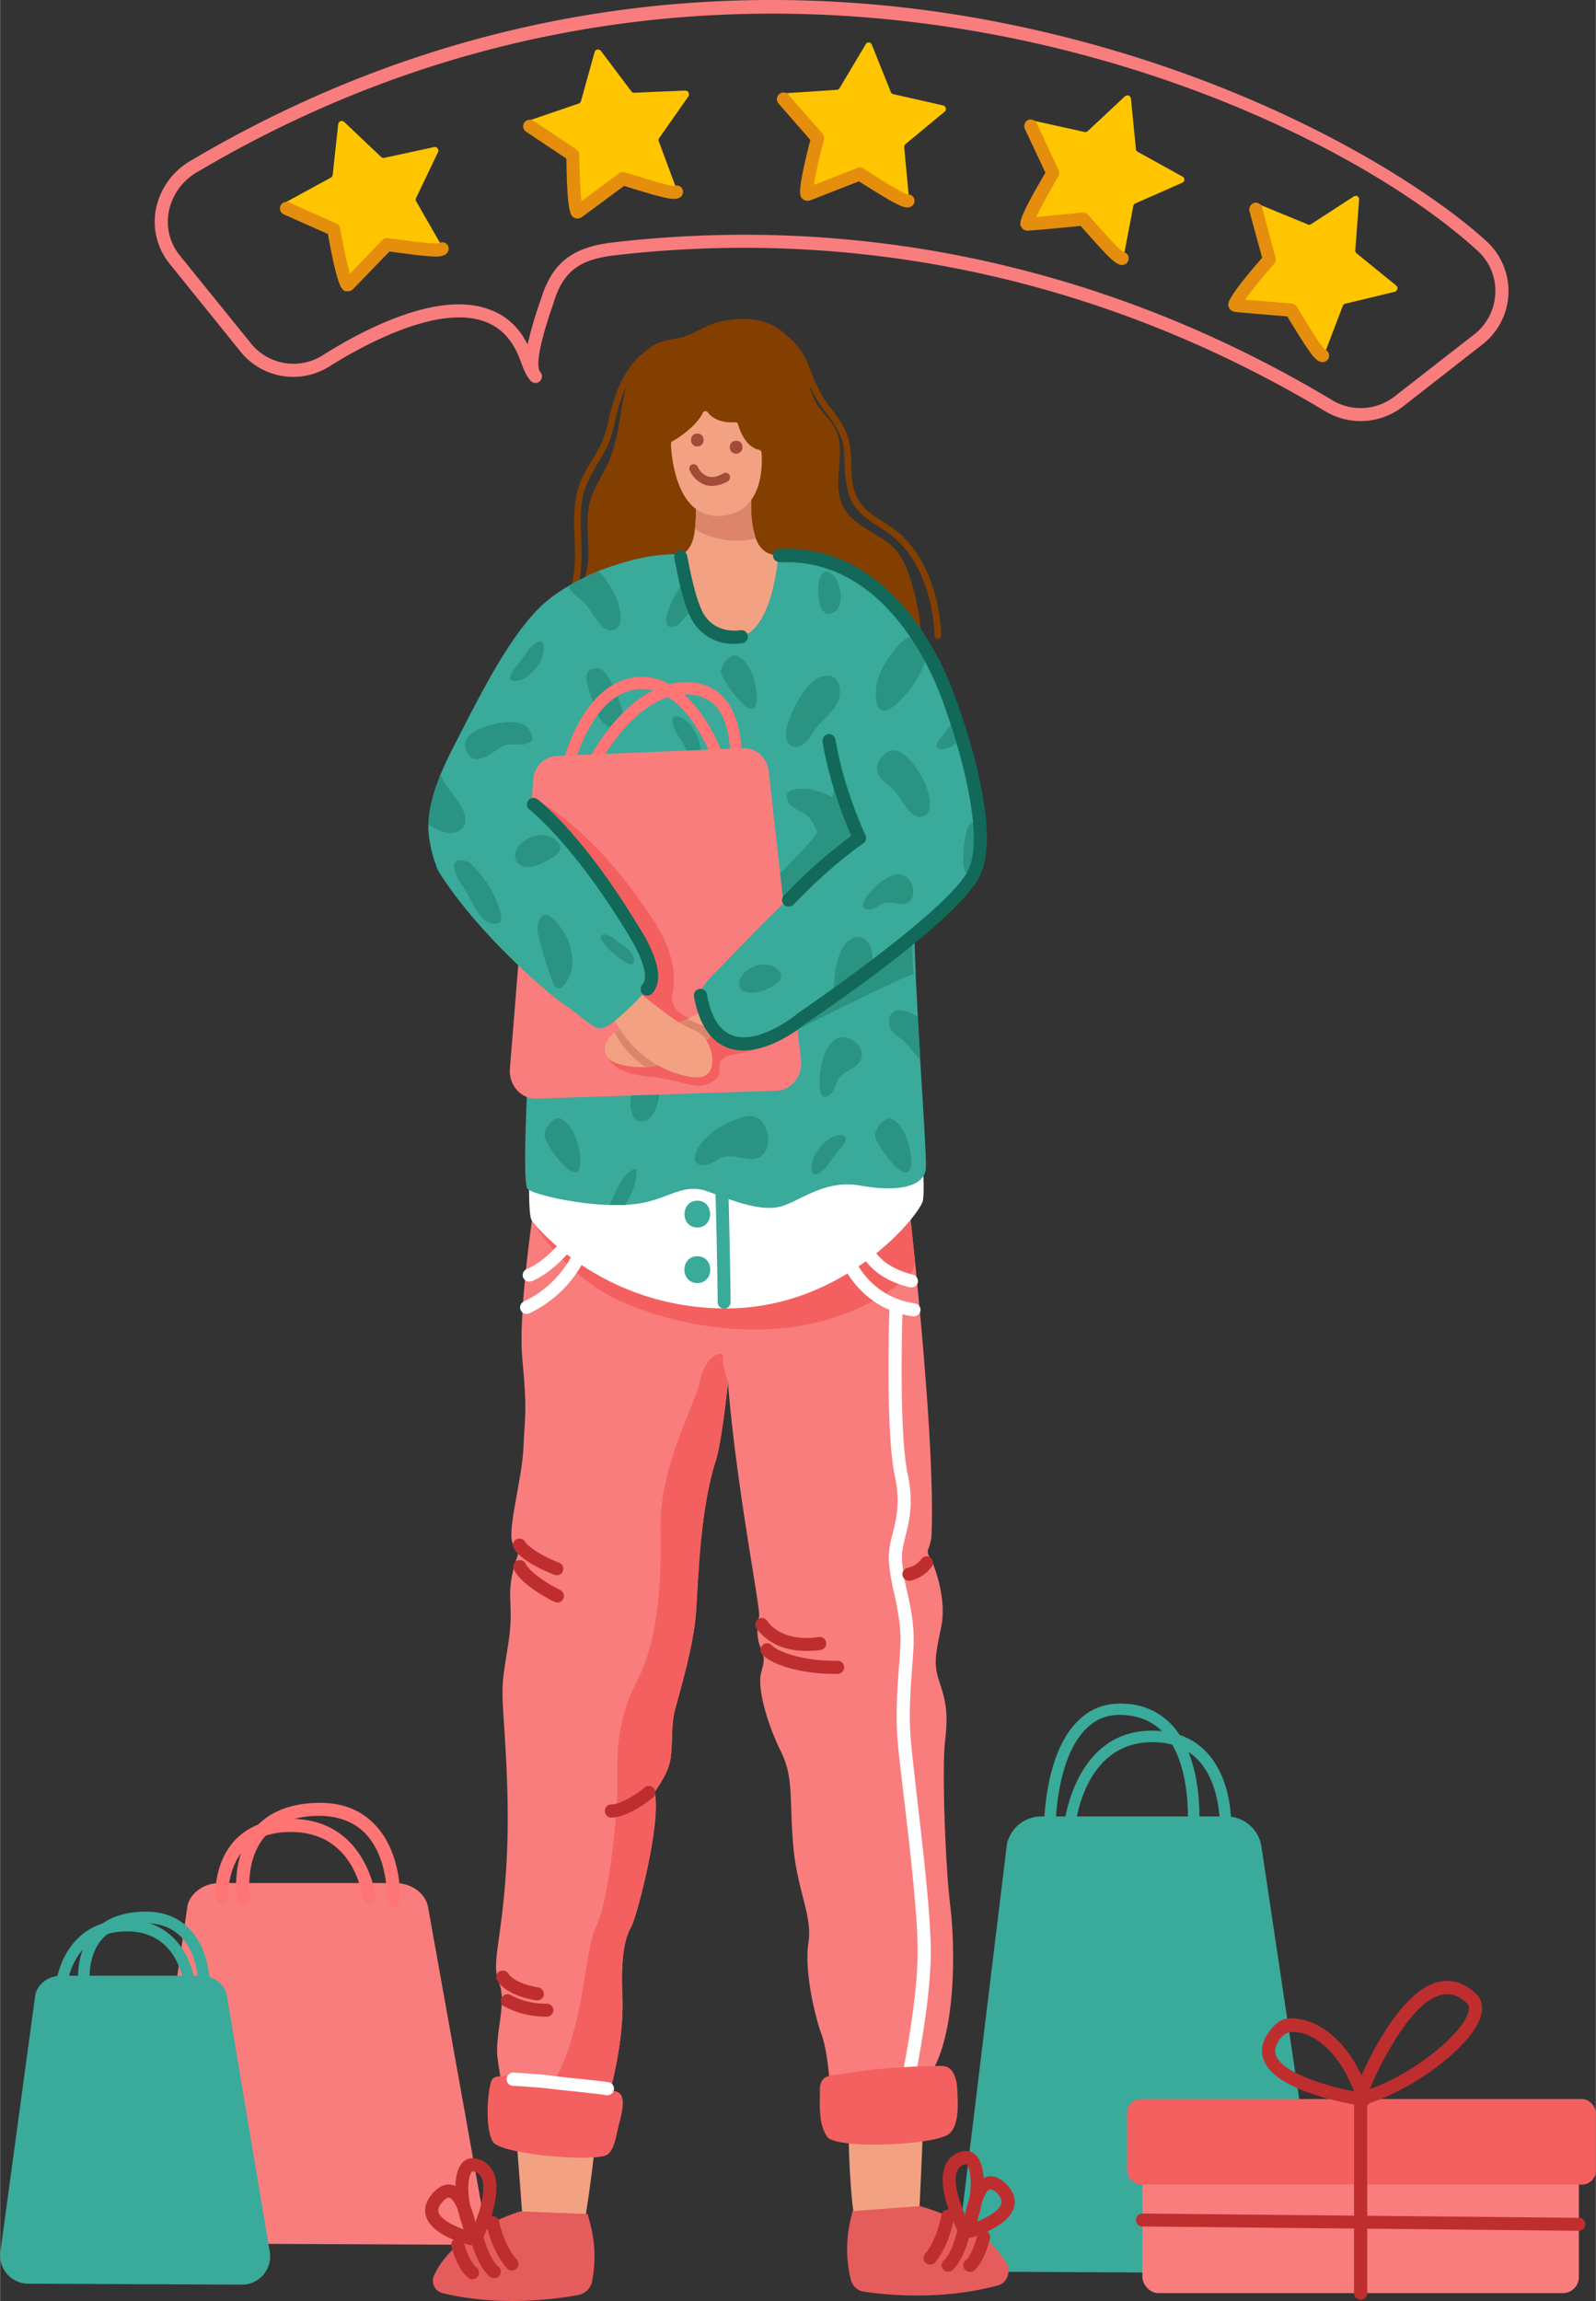 <svg xmlns="http://www.w3.org/2000/svg" width="666.6" height="960.7" viewBox="-0.009 -0.015 666.509 960.731" style=""><rect x="-0.009" y="-0.015" width="666.509" height="960.731" fill="#333333" stroke="none"/><g><title>rating43_326051156</title><g data-name="Layer 2"><g fill="#3aaa9a"><path d="M420.5 770l-19.8 162.8a14 14 0 0 0 13.7 15.7l122.8.6a13.9 13.9 0 0 0 13.9-16l-24.3-162.2a14.8 14.8 0 0 0-14.6-12.5h-77.3a14.7 14.7 0 0 0-14.4 11.6z"></path><path d="M438.3 769.8a2.4 2.4 0 0 1-2.4-2.3c0-1.4-.9-34.6 14.6-49.3 5.4-5.2 12.1-7.5 20-6.8a27.7 27.7 0 0 1 20.1 10.2c13.2 16.1 10 44.8 9.9 46.1a2.4 2.4 0 0 1-4.8-.6c.1-.3 3.1-28-8.8-42.5-4.2-5.1-9.8-7.9-16.8-8.5s-11.9 1.3-16.3 5.5c-13.9 13.3-13.1 45.4-13.1 45.7a2.5 2.5 0 0 1-2.3 2.5z"></path><path d="M446.7 765h-.3a2.4 2.4 0 0 1-2.1-2.6c0-.4 4.2-40.5 37.6-39.8 9.2.2 16.6 3.2 22.1 9.1 10.9 11.7 10.2 30.2 10.1 31a2.4 2.4 0 1 1-4.7-.2c0-.2.6-17.3-8.9-27.5-4.6-4.9-10.8-7.5-18.7-7.6h-.6c-28.5 0-32 34-32.2 35.4a2.3 2.3 0 0 1-2.3 2.2z"></path></g><rect x="477.1" y="885" width="182.3" height="72.44" rx="6.7" fill="#f97d7d"></rect><rect x="470.7" y="876.4" width="195.8" height="35.7" rx="5.8" fill="#f46060"></rect><path d="M568.3 960.2a2.8 2.8 0 0 1-2.8-2.8v-81a2.8 2.8 0 0 1 2.8-2.7 2.7 2.7 0 0 1 2.7 2.7v81a2.7 2.7 0 0 1-2.7 2.8z" fill="#bf2e2e"></path><path d="M659.4 931.4l-182.3-1.8a2.7 2.7 0 1 1 0-5.4l182.3 1.8a2.6 2.6 0 0 1 2.7 2.7 2.7 2.7 0 0 1-2.7 2.7z" fill="#bf2e2e"></path><path d="M567.3 879.3a2.7 2.7 0 0 1-2.6-3.6c.7-1.8 16.5-43.5 36-48.2 5.5-1.3 10.8.3 15.6 4.8 1.7 1.5 3.5 4.4 2.3 9-3.2 12.8-29.8 32.7-50.7 38zm37.1-46.7a9.9 9.9 0 0 0-2.4.3c-12.1 2.8-24.3 26-30 39.4 18.8-6.7 39-23.3 41.3-32.4.6-2.1-.1-3-.7-3.6-2.7-2.5-5.4-3.7-8.2-3.7z" fill="#bf2e2e"></path><path d="M569.7 879.3h-.4c-3.7-.5-36.4-5.6-41.5-19.2-1.7-4.3-.5-8.7 3.4-13.3s7.5-4.6 12.8-3.5c9.3 1.9 21.5 11.4 28.3 32.5a2.7 2.7 0 0 1-2.6 3.5zm-29.2-30.9a6.7 6.7 0 0 0-5.2 2c-3.7 4.3-2.7 7-2.4 7.8 2.7 7.1 19.9 12.5 32.6 15-6.1-15.9-15.5-23.1-22.5-24.5z" fill="#bf2e2e"></path><path d="M78.3 795.4L59.9 921.6a13.2 13.2 0 0 0 13 15.1l115.2.5a13.3 13.3 0 0 0 13.1-15.5l-22.5-125.6c-1.1-5.6-6.9-9.9-13.8-9.9h-73c-6.6 0-12.2 3.9-13.6 9.2z" fill="#f97d7d"></path><path d="M101.7 796.1a2.9 2.9 0 0 1-2.7-2.3c-.1-.7-2.9-17.6 6.7-29.7 5.6-6.9 14-10.7 25-11.3s19 2.3 25.3 8.5c11.9 11.8 11.1 31.3 11.1 32.2a2.8 2.8 0 0 1-2.9 2.6 2.8 2.8 0 0 1-2.6-2.9c0-.2.7-18-9.5-28.1-5.1-5-12.2-7.3-21.1-6.9s-16.5 3.7-21 9.3c-8.1 10.2-5.6 25.2-5.6 25.4a2.6 2.6 0 0 1-2.2 3.1z" fill="#ff7474"></path><path d="M154.1 794.7a2.9 2.9 0 0 1-2.8-2.5c-.1-1.1-3.5-27.3-29.8-27.3h-.7c-8.1.1-14.4 2.5-18.8 7.2-7.3 7.9-6.7 19.6-6.7 19.7a2.7 2.7 0 1 1-5.4.3c-.1-.6-.7-14.2 8.1-23.7 5.4-5.8 13.1-8.8 22.7-9 32.1-.4 36 31.9 36.1 32.2a2.9 2.9 0 0 1-2.4 3.1z" fill="#ff7474"></path><g fill="#3aaa9a"><path d="M14.7 832.7L.1 940.1a11.8 11.8 0 0 0 11.7 13.4l89 .4a11.8 11.8 0 0 0 11.8-13.8L94.7 833.3c-.8-4.8-5.4-8.4-10.9-8.4H25.5c-5.2 0-9.7 3.3-10.8 7.8z"></path><path d="M85.2 832.9h-.1a2.5 2.5 0 0 1-2.3-2.5c0-.2.5-14-7.4-21.9-4.1-4-9.7-5.9-16.8-5.5s-13.1 2.9-16.6 7.3c-6.3 7.9-4.4 19.7-4.4 19.8a2.2 2.2 0 0 1-1.9 2.7 2.4 2.4 0 0 1-2.8-1.9c-.1-.6-2.3-14 5.3-23.5 4.5-5.6 11.3-8.7 20.2-9.2s15.3 1.9 20.4 6.9c9.4 9.4 8.8 24.8 8.8 25.5a2.4 2.4 0 0 1-2.4 2.3z"></path><path d="M25.8 829.9h-.2a2.4 2.4 0 0 1-2.1-2.7c0-.2 3.2-25.2 28.8-25.6s29 25.4 29 25.6a2.4 2.4 0 1 1-4.8.6c-.1-.9-2.7-21.8-24.1-21.4s-24.1 20.5-24.2 21.4a2.4 2.4 0 0 1-2.4 2.1z"></path></g><g><path d="M234.1 255.9a1.7 1.7 0 0 1-1-.3 1.4 1.4 0 0 1 0-2c7.6-8 7.2-18.2 6.8-28.9-.3-7.9-.6-16.1 2.5-23.6a69 69 0 0 1 4.8-8.9 70.1 70.1 0 0 0 3.7-6.6 54.4 54.4 0 0 0 3.4-10.8c.4-1.8.8-3.7 1.4-5.6 3.9-13.5 10.2-21.8 19.2-25.3a1.4 1.4 0 0 1 1 2.6c-8.2 3.2-13.8 10.6-17.6 23.4l-1.4 5.6a49 49 0 0 1-3.5 11.3 75.1 75.1 0 0 1-3.9 6.8 70.3 70.3 0 0 0-4.5 8.6c-2.9 6.9-2.6 14.8-2.3 22.4.3 10.8.8 22-7.6 30.9a1.4 1.4 0 0 1-1 .4z" fill="#833f00"></path><path d="M391.7 266.8a1.5 1.5 0 0 1-1.4-1.4c-.3-8-2.6-28-16.1-40.2a47.6 47.6 0 0 0-6.8-5c-3.9-2.5-7.9-5.2-10.7-9.1s-3.8-11.1-4-16.9-.2-8.9-1.9-12.7a43.5 43.5 0 0 0-5.6-8.8c-1.3-1.8-2.7-3.6-3.9-5.5a57 57 0 0 1-4.6-9.7c-1.9-4.7-3.7-9.1-7.2-12.8s-10.3-6.7-17.8-6.4a1.3 1.3 0 0 1-1.4-1.3 1.4 1.4 0 0 1 1.3-1.5c8.3-.4 15.1 2.1 19.9 7.3s5.8 8.9 7.7 13.6a57.8 57.8 0 0 0 4.5 9.4 61.5 61.5 0 0 0 3.7 5.2 45.2 45.2 0 0 1 5.9 9.4c1.9 4.3 2.1 9.1 2.2 13.7s.3 10.9 3.5 15.4 6.1 5.9 9.9 8.4a87.2 87.2 0 0 1 7.2 5.2c10 9.1 16.2 24.5 17 42.2a1.5 1.5 0 0 1-1.3 1.5z" fill="#833f00"></path><path d="M389.9 863.7c-9.6 17.9-43.2 9.7-43.2 9.7s-.7-16-3.6-23.9-7.3-26.9-5.5-38.3-4.8-21.8-6.4-41.2.3-27.8-5.1-38.7-10.1-26.3-8.2-33.1.9-6.4-.7-11.4-.7-8.4-.2-12.2-9.4-53-13-97.1c-.8-9.1-1.3-17.9-1.4-25.9-.2-10.1.3-19.1 1.6-26a30.8 30.8 0 0 1 5.8-13.1c18.1-24.5 68.3-20.6 68.3-20.6s1.9 15.8 4.1 37.6c3.5 34.8 7.8 85.1 6.6 111.7a17.1 17.1 0 0 1-1.3 5.4c-.8 2 .6 3.7 1.2 4.7s6.7 15.5 4.2 27.7-3.3 15.7-.8 23.2 3.8 12.6 2.4 24.4.1 52.7 2.1 68.7 2.7 50.5-6.9 68.4z" fill="#f97d7d"></path><path d="M313 470.6s-1.2 18.4-3 41.9c-1 12.4-2.2 26.3-3.4 39.6-.9 8.9-1.7 17.5-2.6 25.3-1.7 15.3-3.5 27.6-5.2 32.8-6.3 19.6-7.2 48-8.1 62.3s-6.9 34.1-8.8 41.2-.8 15.4-2.1 21.7-6.4 12.2-6.4 13c2.8 13.2-7.6 52-9.7 55.8s-4.7 10.2-3.8 29.8-6.3 43.4-6.3 43.4l-32.4-2.4-10.9-.9s-1.1-4.4-2.5-14.4 4-23.5.6-31.7.8-15.8 2.9-46.8-1.2-62.6-1.4-70.8-.1-8.9 2.3-23.9-.4-18.5 1.6-28.7 4.2-8.3.7-12.6 3.5-26.7 4.1-41.2 1.6-14-.5-36.7 6.7-76 6.7-76l-2.5-6.7 12.4-1.9z" fill="#f97d7d"></path><path d="M378.2 875.8h-.6a2.7 2.7 0 0 1-2-3.3c0-.3 7.5-34.6 7.6-56.8.2-14.6-3-42.1-5.6-64.2-1.4-11.7-2.6-21.8-2.9-26.9-.6-10.6 0-18.3.6-27.1.3-3.2.5-6.6.7-10.3.4-7.9-1.1-14.9-2.5-21.7a77.9 77.9 0 0 1-2.3-13.8c-.2-4.4.7-8 1.7-11.9 1.5-6.2 3.1-12.6.8-23.5-4-18.6-2.3-69.2-2.2-71.4a2.6 2.6 0 0 1 2.8-2.6 2.8 2.8 0 0 1 2.7 2.8c-.1.5-1.8 52.1 2 70 2.6 12.2.8 19.5-.8 26-.9 3.6-1.7 6.8-1.5 10.3a81.4 81.4 0 0 0 2.1 13c1.5 6.7 3.1 14.4 2.7 23.1-.2 3.7-.5 7.2-.7 10.4-.6 8.6-1.2 16.1-.6 26.4.3 4.9 1.5 15 2.8 26.6 2.6 22.2 5.8 49.9 5.7 64.9-.2 22.8-7.5 56.5-7.8 57.9a2.7 2.7 0 0 1-2.7 2.1z" fill="#fff"></path><path d="M215.2 887.3s4.1 50.5 3.7 53 23.1.8 23.1.8 8.1-47.5 6.7-56.3-33.5 2.5-33.5 2.5z" fill="#f2a283"></path><path d="M354.2 883.7s.3 45.8 5.2 51.1 24.1-2.7 24.1-2.7 2.4-48.8 2.1-50.6-31.4 2.2-31.4 2.2z" fill="#f2a283"></path><path d="M245.5 924.4c-.3 1.2 4.8 12 1.8 27.7a7.2 7.2 0 0 1-5.7 6.1c-9.7 1.8-33.2 5-56.9-.8a5.3 5.3 0 0 1-3.4-7.5c3.2-7 12.1-18.6 35.9-26.6z" fill="#e55c5c"></path><path d="M213.7 948a2.8 2.8 0 0 1-2-.9c-3.8-4.3-6.8-10.5-8.7-18.5a2.7 2.7 0 0 1 2-3.3 2.8 2.8 0 0 1 3.3 2c1.7 7 4.3 12.6 7.5 16.1a2.8 2.8 0 0 1-.2 3.9 3.2 3.2 0 0 1-1.9.7z" fill="#bf2e2e"></path><path d="M206.3 951.2a3.2 3.2 0 0 1-1.8-.6c-3.6-3.2-6.5-9.3-8.7-18.1a2.9 2.9 0 0 1 2-3.3 2.8 2.8 0 0 1 3.3 2c1.9 7.5 4.4 12.9 7 15.2a2.7 2.7 0 0 1-1.8 4.8z" fill="#bf2e2e"></path><path d="M197.3 951.6a2.6 2.6 0 0 1-1.7-.5c-2.7-2.1-5.1-6.3-7.1-12.9a2.6 2.6 0 0 1 1.8-3.4 2.7 2.7 0 0 1 3.4 1.8c2.3 7.3 4.4 9.5 5.2 10.1a2.7 2.7 0 0 1-1.6 4.9z" fill="#bf2e2e"></path><path d="M197 937.4h-.6c-1.7-.3-16.1-4-18.5-12-.7-2.2-.8-5.7 2.8-9.7s6.6-3.9 8.6-3.3c7.2 2.3 9.8 17.4 10.4 22a2.7 2.7 0 0 1-.9 2.4 2.4 2.4 0 0 1-1.8.6zm-9.6-19.9a4.8 4.8 0 0 0-2.6 1.8c-2.3 2.5-1.8 3.9-1.7 4.4.9 2.9 6.1 5.5 10.4 7.1-1.3-6.5-3.7-12.6-5.9-13.2 0-.1-.1-.1-.2-.1z" fill="#bf2e2e"></path><path d="M198.5 937.4a2.5 2.5 0 0 1-2.3-1.4c-6.2-11-8-26.4-3.7-32.3a5.8 5.8 0 0 1 6-2.5 10.1 10.1 0 0 1 7.4 5.5c4.6 9.5-3.9 27.2-4.9 29.2a2.8 2.8 0 0 1-2.4 1.5zm-1.2-30.8c-.1 0-.2 0-.4.3-2 2.8-2 12.1 1.5 21.1 2.6-6.6 4.6-14.8 2.6-18.9a4.5 4.5 0 0 0-3.6-2.5z" fill="#bf2e2e"></path><path d="M355.9 923.2c.3 1.2-4.5 12.6-.6 28.6a6.6 6.6 0 0 0 5.3 5c9.3 1.4 32.6 3.8 56.2-2.6 3.8-1 5.6-5.8 3.5-9.3-4-7-13.6-17.3-36.1-23.8z" fill="#e55c5c"></path><path d="M388.4 945.5a2.7 2.7 0 0 1-2.1-4.4c3.1-3.7 5.4-9.3 6.9-16.4a2.7 2.7 0 0 1 5.3 1.1c-1.6 8.1-4.3 14.4-8 18.8a2.7 2.7 0 0 1-2.1.9z" fill="#bf2e2e"></path><path d="M395.9 948.5a2.4 2.4 0 0 1-1.9-.8 2.7 2.7 0 0 1 .1-3.9c2.6-2.4 4.8-7.9 6.4-15.5a2.7 2.7 0 0 1 5.3 1.1c-1.8 8.9-4.5 15.1-8 18.4a2.6 2.6 0 0 1-1.9.7z" fill="#bf2e2e"></path><path d="M405 948.6a3 3 0 0 1-2.1-1 2.8 2.8 0 0 1 .4-3.9c.8-.6 2.8-2.9 4.8-10.3a2.9 2.9 0 0 1 3.4-2 2.8 2.8 0 0 1 1.9 3.4c-1.8 6.7-4 11-6.6 13.2a3 3 0 0 1-1.8.6z" fill="#bf2e2e"></path><path d="M404.8 934.4a2.9 2.9 0 0 1-2.8-3c.5-4.6 2.5-19.9 9.6-22.4 2-.7 5-.7 8.7 3s3.8 7.3 3.2 9.5c-2.2 8.1-16.4 12.3-18 12.8zm8.9-20.3h-.3c-2.1.7-4.2 7-5.3 13.4 4.3-1.7 9.3-4.5 10.1-7.5.1-.4.5-1.9-1.8-4.3a5 5 0 0 0-2.7-1.6z" fill="#bf2e2e"></path><path d="M403.2 934.4a2.9 2.9 0 0 1-2.4-1.4c-1.1-2-10.3-19.3-6-29a10.2 10.2 0 0 1 7.2-5.8 6 6 0 0 1 6.1 2.3c4.5 5.7 3.3 21.2-2.5 32.4a2.6 2.6 0 0 1-2.4 1.5zm.1-30.8a4.4 4.4 0 0 0-3.5 2.7c-2 4.4.7 12.8 3.3 18.7 3.1-9.1 2.8-18.4.7-21.1-.3-.4-.4-.4-.5-.3z" fill="#bf2e2e"></path><path d="M381.6 529.3c-.5 1.6-1.7 3.1-3.9 5-33 27-80.6 25.1-117.7 9.4-13.7-5.9-26.6-17.6-35.2-30.1-.9-1.4-.8-7.3.1-9.3l9.8-21.6 78.3-12.1s-1.2 18.4-3 41.9c18.1-24.5 68.3-20.6 68.3-20.6s1.4 12.7 1.5 13.4c.6 5 1.1 9.9 1.6 14.8s1 6.8.2 9.2z" fill="#f46060"></path><path d="M380.6 537.5h-.7c-24.1-6.1-22.6-23.9-22.6-24.1a2.8 2.8 0 0 1 5.5.5c-.1.6-.9 13.4 18.5 18.3a2.9 2.9 0 0 1 2 3.3 2.9 2.9 0 0 1-2.7 2z" fill="#fff"></path><path d="M381.7 549.6h-.4c-22.7-3.2-30.1-23-30.4-23.8a2.8 2.8 0 0 1 1.7-3.5 2.7 2.7 0 0 1 3.5 1.6c.2.7 6.6 17.6 26 20.3a2.7 2.7 0 0 1 2.3 3 2.8 2.8 0 0 1-2.7 2.4z" fill="#fff"></path><path d="M221 535.1a2.8 2.8 0 0 1-2.5-1.6 2.7 2.7 0 0 1 1.4-3.6c2.9-1.3 7.3-3.7 12.7-9.7a38.7 38.7 0 0 0 4.3-5.7 2.8 2.8 0 0 1 3.8-.9 2.6 2.6 0 0 1 .9 3.7 39.5 39.5 0 0 1-5 6.6c-6.1 6.7-11.1 9.5-14.4 11z" fill="#fff"></path><path d="M219.9 548.6a2.8 2.8 0 0 1-2.5-1.6 2.8 2.8 0 0 1 1.3-3.6 43.6 43.6 0 0 0 19.5-18.1 31.6 31.6 0 0 0 2.5-6 2.7 2.7 0 0 1 3.3-1.9 2.7 2.7 0 0 1 1.9 3.4 34.1 34.1 0 0 1-2.9 7.1 49.6 49.6 0 0 1-21.9 20.4 2.7 2.7 0 0 1-1.2.3z" fill="#fff"></path><path d="M205.3 868.5c-1.9 5-2.8 20.2.5 25.7s43.8 8.7 48 5.3c2.6-2.1 3.5-7.3 4.2-10.6s3.8-12.4.7-14.9c-1.4-1.1-3.4-1.1-5.1-1.5l-7.7-1.6c-6.5-1.3-13-2.3-19.5-3.1a96.9 96.9 0 0 0-14.2-1c-1.5 0-6.1-.3-6.9 1.7z" fill="#f46060"></path><path d="M342.8 869.8a6.9 6.9 0 0 0-.4 2.5c0 6.3-.7 14.4 3 19.8s44.5 3.6 50.7-1c4.1-3 4-11 3.8-15.7s-.2-6.9-1.8-9.9-4.2-3-7-2.9c-6.1 0-12.1.4-18.2.8s-13.6 1.2-20.3 2.4c-2.7.5-5.7.3-8.1 1.7a4 4 0 0 0-1.7 2.3z" fill="#f46060"></path><path d="M221.1 484.6s-.8 22.4.9 24.9 28.9 36.1 79.8 36.8 82.7-39.7 83.6-45-.3-16.9-.3-16.9z" fill="#fff"></path><path d="M302.4 546.4a2.7 2.7 0 0 1-2.7-2.7c-.2-21.8-1.2-57.5-1.3-57.9a2.8 2.8 0 0 1 2.7-2.8 2.6 2.6 0 0 1 2.8 2.6c0 .4 1 36.2 1.2 58a2.7 2.7 0 0 1-2.7 2.8z" fill="#3aaa9a"></path><path d="M304 577.4c-1.7 15.3-3.5 27.6-5.2 32.8-6.3 19.6-7.2 48-8.1 62.3s-6.9 34.1-8.8 41.2-.8 15.4-2.1 21.7-6.4 12.2-6.4 13c2.8 13.2-7.6 52-9.7 55.8s-4.7 10.2-3.8 29.8-6.3 43.4-6.3 43.4l-26.5 4.1c.1-2.1-1.2-3.4 1.2-7.1 16.3-24.6 15.2-59.3 20.6-70s9.2-48.7 8.9-60.6.1-26.6 8-41.5 10.6-36.4 10-63.3 14.3-51.7 16.5-62.5 9.7-13 9.5-10 2 10 2.2 10.9z" fill="#f46060"></path><path d="M255.3 189.9l1.2-3.7c2.1-7.7 2.8-15.8 4.7-23.6s5-14.3 11.5-18.3c3.6-2.2 7.2-2.5 11.2-3.3 5.5-1.1 10.3-5.1 15.9-6.5 8.5-2.2 18.4-2.2 25.8 3.1 4.4 3.1 7.4 7.8 9.5 12.8s2.5 11.1 4.8 16.1 6.2 7.6 8.6 11.9c5.7 10.4-1.8 22.9 3.7 33.3 3.9 7.5 12.7 10.2 19 15.1s9 14 11 22.1c2.9 11.5 6.2 34.7-11.6 35.1-19.7.3-139.6-22.1-139.6-22.1s9.1-11.6 12.6-19.4c4.7-10.5-.5-23.3 3.1-34.3 2-6.3 6.5-12.1 8.6-18.3z" fill="#833f00"></path><path d="M300.3 284.5s-55.3-50.2-26.1-50.4c13.1-.1 15.3-6.6 16-13.3.2-1.7.3-3.3.4-4.9a51.7 51.7 0 0 0-.5-10.2 5.9 5.9 0 0 1-.2-1.3c-.1-.5-.1-1-.2-1.3s16.2-9 21.9-3.1a6.8 6.8 0 0 1 1.8 3.7 31.8 31.8 0 0 1 .3 4.7 59.9 59.9 0 0 0 .4 9.9 39.4 39.4 0 0 0 1.5 6.5c5.5 14.2 20.4 1.3 26.5 10.7 10.4 13.1-41.8 49-41.8 49z" fill="#f2a283"></path><path d="M315.6 224.8c-9 2.5-20.3-.2-25.4-4 .2-1.7.3-3.3.4-4.9a51.7 51.7 0 0 0-.5-10.2 5.9 5.9 0 0 1-.2-1.3l21.7-4.4a6.8 6.8 0 0 1 1.8 3.7 31.8 31.8 0 0 1 .3 4.7 59.9 59.9 0 0 0 .4 9.9 39.4 39.4 0 0 0 1.5 6.5z" fill="#dd856b"></path><path d="M317 187.8a1.3 1.3 0 0 1 1 1.1c.4 4.5 1.1 25.5-17.3 26.5s-20.4-25.3-20.5-30.1a1.1 1.1 0 0 1 .6-1.1c3-1.5 10.5-6.9 12.7-11.9a1.2 1.2 0 0 1 2-.2c1.6 2.1 4.9 4.6 11.6 4.2a1.1 1.1 0 0 1 1.1.8c.7 2.5 3.1 9.5 8.8 10.7z" fill="#f2a283"></path><path d="M383.9 346.2c-1.8 4.5-2.4 15.4-2.3 29.3 0 4.2.1 8.6.2 13.2.2 7.7.5 16 .9 24.3l.6 11.4c.3 6.2.7 12.3 1 18.2 1.4 23.5 2.7 42.6 2.3 45.6-1 7.6-12.5 9.5-27.3 6.8s-24.9 6.4-33.2 8.7-19.6-2.2-30.4-6.2-17 3.7-30.5 5.2l-4.2.4h-6.4c-13.3-.3-31.4-4.2-34.3-6.7s1.3-69.5 1.3-69.5l6.7-12.5.2-.3.5-1.1 7.1-13.1 15.4-28.8s-24.4 2.7-46.8-.2a128.5 128.5 0 0 1-13.2-2.6c-4.4-1.2-6.5-2.5-8-4.2a6.2 6.2 0 0 1-1.4-2.8 48.4 48.4 0 0 1-2.7-10.3 25.1 25.1 0 0 1-.5-6.8 43.8 43.8 0 0 1 .4-5 68.6 68.6 0 0 1 4-14.1 7.6 7.6 0 0 1 .6-1.6c1.2-2.9 2.5-5.8 4-8.8 13.1-25.6 26.8-53.8 42.6-65.5a76.6 76.6 0 0 1 7-4.6 96.6 96.6 0 0 1 12.5-6.2c15.2-5.9 25-6.9 31.4-7a4.5 4.5 0 0 1 4.2 3.1 64.9 64.9 0 0 1 1.8 7 89.6 89.6 0 0 0 2.9 13.3c.4 1 .7 1.9 1.1 2.8 2.8 5.8 8.1 8.3 14.5 8.6 13.9.8 17.9-23.2 18.9-32.2a3.6 3.6 0 0 1 3.6-3.4c13.5.5 30.1 7.3 39.3 15.1 3.5 2.9 5.6 6.6 8.9 9.3 4.6 6.3 11.3 12.1 19.6 37-1.3 19.6-7.8 42.3-12.3 54.2z" fill="#3aaa9a"></path><path d="M353 307.2s-4.2 32-13.6 43-33.4 34.2-33.4 34.2l23.5 26.8 61-54.6-19.9-47.8z" fill="#2b9381"></path><g fill="#2b9381"><path d="M225.3 267.8a4.6 4.6 0 0 0-2.3 1.2c-2.7 2-4.2 5.4-6.4 8s-6.9 8.3-.1 7.1c3.5-.5 6.9-4.4 8.8-7.3s2.8-9.4 0-9z"></path><path d="M280.9 300.2a6.2 6.2 0 0 0 .2 2.6c1 3.4 3.5 6.1 5 9.2s4.9 9.7 6.3 2.6c.7-3.7-1.6-8.4-3.6-11.3s-7.2-6.1-7.9-3.1z"></path><path d="M340.7 490.3a5 5 0 0 0 2.3-1.2c2.7-2 4.3-5.4 6.5-7.9s7-8.1.2-7.1c-3.5.5-7 4.3-8.9 7.2s-3 9.3-.1 9z"></path><path d="M333.5 360.9c-3.9.4-6.5 7-9.2 9.4s-9 8.1-2 8.5c4.5.3 9.7-4.8 12.2-8.4s4-9.9-1-9.5z"></path><path d="M255.6 263.1c-4.6.6-8.1-7.2-10.6-10.3s-6.4-4.7-7.5-8.2a84.4 84.4 0 0 1 12.5-6.1c3 2.8 5.3 7.1 6.8 9.9s5 14-1.2 14.7z"></path><path d="M290.3 254.8a11.4 11.4 0 0 0-3.2 1.8c-1.6 1.3-3 4.1-5 4.8-7.4 2.5-2.2-9.2-.7-11.9a27.5 27.5 0 0 1 6-8 89.6 89.6 0 0 0 2.9 13.3z"></path><path d="M351.3 433.1c-5.5.7-7.8 8.4-8.6 13.3-.5 2.9-1.8 15.2 4.1 10.5 1.6-1.3 2.1-4.2 3.1-6 2.2-3.7 6.6-4.3 8.8-7.2 3.6-4.7-1.6-10.3-6.2-10.6a4.8 4.8 0 0 0-1.2 0z"></path><path d="M357.9 343.3c-.4-2.8-2.5-5-4.7-6.7-4.9-3.8-10.9-6.9-17.1-7.3-3.9-.3-10 .6-6.6 6.1 1.5 2.3 5 3.1 7 4.7 4.3 3.2 4.6 9.1 8 12.4 5.4 5.3 13.9-2.4 13.4-9z"></path><path d="M316.4 466.8c-2.4-1.4-5.3-.8-7.8.1-5.8 2-11.7 5.3-15.6 10.3-2.5 3.2-5.4 9 .8 9.3 2.6.1 5.3-2.4 7.6-3.2 5-1.8 9.8 1.4 14.2.4 7.2-1.6 6.3-13.4 1-16.8z"></path><path d="M346.4 239c-6.4-3.2-6.1 17.8-.3 17.3 7.8-.8 5.4-14.8.3-17.3z"></path><path d="M248.4 279.1c-5.3.4-3.3 6.3-2.1 10s2.3 8.7 4.9 12c1.3 1.7 6.3 4.2 8.3 3.7s1.1-5.9.3-8.5-6-19.2-11.4-17.2z"></path><path d="M197.5 316.6a5.8 5.8 0 0 1-2.8-3.1c-2.9-6.2 5.7-9.7 10.1-10.8s13.6-3 16.6 2.6c3.9 7.5-6.6 4.9-10 5.7s-9.7 7.5-13.9 5.6z"></path><path d="M308.1 273.9c-3.1-1.7-7.6 4.3-7 7.2s14.4 23.1 14.9 11c.2-5.6-2.2-15.3-7.9-18.2z"></path><path d="M372.6 467.3c-3.1-1.6-7.6 4.4-7.1 7.2.9 4.4 14.5 23.2 15 11 .2-5.5-2.3-15.2-7.9-18.2z"></path><path d="M234.4 467.2c-3.1-1.7-7.6 4.3-7 7.2.8 4.4 14.4 23.2 14.9 11 .2-5.6-2.3-15.2-7.9-18.2z"></path><path d="M384.3 442.6c-2.9-3.1-5.3-7.1-8.6-9.3s-4.5-4.2-4.5-7a4.1 4.1 0 0 1 1.5-3.4c2.3-2.1 6.1-.6 8.5.5l2.1 1c.3 6.2.6 12.3 1 18.2z"></path><path d="M266.9 451.2c-2.8 3-4.3 8.4-3.4 12.1s2.3 5.2 5.1 4.8c4.7-.8 6-6.8 6.7-11s1.5-10.2-5.4-7.9a8.3 8.3 0 0 0-3 2z"></path><path d="M261 503.1h-6.4a25.6 25.6 0 0 1 1.1-2.4c1.9-4.1 5-12 10-12.7.6 4.4-1.7 10.6-4.7 15.1z"></path></g><path d="M381.4 406.5c-24.4 10.7-56 27.5-61.9 29.7L302 414l78.3-44.9c0 4.1.1 8.6.2 13.2.2 7.7.5 15.9.9 24.2z" fill="#2b9381"></path><path d="M236.7 324.1h-.6a2.7 2.7 0 0 1-1.7-3.1c.3-1.5 8.2-36.5 31.9-38.3s35.7 32.4 36.2 33.9a2.6 2.6 0 0 1-1.5 3.2 2.3 2.3 0 0 1-3-1.5c-.1-.3-10.7-31-30.2-30.6h-1.1c-20.3 1.6-27.6 34.1-27.7 34.5a2.4 2.4 0 0 1-2.3 1.9z" fill="#ff7474"></path><path d="M246.3 323.9a1.4 1.4 0 0 1-1.1-.2 2.6 2.6 0 0 1-1.1-3.4c.7-1.5 17.1-35.4 42.4-35.5 6.8 0 12.3 2.4 16.3 7.1 8.6 10.3 6.7 27.9 6.6 28.7a2.6 2.6 0 0 1-2.7 2.2 2.5 2.5 0 0 1-2-2.9c0-.1 1.7-16.1-5.5-24.7-3-3.5-7.3-5.3-12.7-5.3h-.4c-22.3.4-37.6 32.3-37.7 32.7a2.6 2.6 0 0 1-2.1 1.3z" fill="#ff7474"></path><path d="M324.2 455.4L224 458.7c-6.4.2-11.6-5.6-11.1-12.4l8-98.8 1.2-14.6.6-7.5a10.4 10.4 0 0 1 9.7-9.8l78.1-3.2c5.3-.2 9.8 3.9 10.5 9.5l13.5 120.8c.7 6.6-4 12.5-10.3 12.7z" fill="#f97d7d"></path><path d="M307.8 428.5l-35.7 4.9-28.3-33.2-22.9-52.7 1.2-14.6c10.8 5.7 30.2 19.5 51.6 52.6 2.5 4.3 9.9 15.9 7.1 29.5s27 13.5 27 13.5z" fill="#f46060"></path><path d="M253 438.4c.6 2.8 1.4 10 20.3 11.4 6.1.5 11.7 2.8 17.7 3.5a10.4 10.4 0 0 0 8.6-3.5c1.6-2 .3-4.7 1.5-6.8s4.3-2.6 6.6-3a44 44 0 0 0 28.8-17.5c15.1-20.8-23.5-11.3-23.5-11.3l-34.8 25.1z" fill="#f46060"></path><path d="M299.6 428.3l-1 1.6a31.4 31.4 0 0 1-12.4 11.2l-.4.2a39.8 39.8 0 0 1-16.2 4.2c-5.9.2-11-.8-13.9-2.4-5-2.8-3.5-8.7 1-12a12.5 12.5 0 0 1 10.7-2.2 20.4 20.4 0 0 0 7 .4l3.6-.7a44.5 44.5 0 0 0 9.1-3.2c4.9-2.3 8.8-4.9 9.9-6.3s13.3-10 2.6 9.2z" fill="#f2a283"></path><path d="M285.8 441.3a39.8 39.8 0 0 1-16.2 4.2 37.5 37.5 0 0 1-12.9-14.4 12.5 12.5 0 0 1 10.7-2.2 20.4 20.4 0 0 0 7 .4l10.5 7.6a19.9 19.9 0 0 1 .9 4.4z" fill="#dd856b"></path><path d="M298.6 429.9a31.4 31.4 0 0 1-12.4 11.2c-5.3-3-11.3-6.9-11.3-6.9l3.1-5.6a44.5 44.5 0 0 0 9.1-3.2 59.9 59.9 0 0 0 11.5 4.5z" fill="#dd856b"></path><path d="M257.4 406.8c4.4 4 9.2 7.5 13.9 11.1s8 6.3 12.3 9 6.8 3 9.6 5.4 4.8 8 4.1 12.4c-1.2 6.8-8.1 5.3-12.7 4.1a42.5 42.5 0 0 1-12.3-5.5c-10.5-6.7-17.4-17.7-20.6-30.1-8.1-30.7 5.7-6.4 5.7-6.4z" fill="#f2a283"></path><path d="M264.4 419.3c-16 15.1-12.9 11.2-28.2.5a71.5 71.5 0 0 1-7.4-5.7c-12.8-10.6-33.5-30.8-45.5-50-.5-.9-.3-1.8-.8-2.7a64.6 64.6 0 0 1-2.8-10.4 37.5 37.5 0 0 1-.5-6.8 44.5 44.5 0 0 1 .5-5 68.1 68.1 0 0 1 3.9-14.1 20.3 20.3 0 0 1 2.8 6.3 10.3 10.3 0 0 1 2.1-1.1c11.3-6 30.6-9 54.4 26.6 25.4 37.9 37.5 47.3 21.5 62.4z" fill="#3aaa9a"></path><path d="M406.5 365.1c-3.4 9.8-10.8 14.7-20.5 20.3a16.5 16.5 0 0 0-4.2 3.3c-4.4 4.4-8.6 11.1-19.1 17.6-4.7 3-9.6 5.9-14.5 8.8-22.7 13.3-38.8 30.7-49.8 15.3s-7-16.7 5.5-29.7c14.3-14.9 43-43.8 54-50.1 2.7-6.9-18.9-43.6-14.3-72.8 1.5-9.3 4.3-18.9 9.9-26.4 2.8-3.7-3.7-8.8.9-9.9s10.7 1.8 14.9 5.5c12 10.4 20.8 26.8 25.9 41.9l1 3.1a6.5 6.5 0 0 1 .4 1.3c.6 1.7 1.6 4.9 2.2 6.8l.4 1.3 2 7c.3 1.3.7 2.7 1.1 4.1a203.2 203.2 0 0 1 5.9 30.4c.9 9.6.2 16.7-1.7 22.2z" fill="#3aaa9a"></path><g fill="#2b9381"><path d="M401.2 308.4c-1.8 2-4.1 3.8-6.4 4.2l-1.5.2c-4.4 0-.9-4.5 1.3-7l.3-.4c1.4-1.6 2.5-3.6 3.9-5.3l.4 1.3z"></path><path d="M372.1 313.4c-2.6.4-5.7 4.2-5.9 7.1-.1 4.8 5.2 7 7.8 10.2s6.1 10.9 10.7 10.3c6.1-.7 3.1-11.1 1.2-14.8s-7.6-13.8-13.8-12.8z"></path><path d="M378 365.8c-4.1-2.5-9.5 1.6-12.5 4.5s-8.7 9.5-2.3 9.5c1.8 0 3.6-1.8 5.2-2.4 3.3-1.4 6.6.6 9.7-.2 4.7-1.2 3.9-8 .8-10.7z"></path><path d="M406.5 365.1c-6.5 4.1-4.1-16.6-2-20.2a5.7 5.7 0 0 1 3.7-2c.9 9.6.2 16.7-1.7 22.2z"></path><path d="M362.7 406.3c-4.7 3-9.6 5.9-14.5 8.8-.1-6.4.9-17 5.3-21.5s9.1-2.3 10.5 3.1c.8 3.3-.1 6.5-1.3 9.6z"></path><path d="M381.1 265.7c-5.9.7-13 13-14.3 17.2-1.8 5.8-2.2 18.7 6.6 11.8a43.9 43.9 0 0 0 12-16.1c1.2-2.7 2.4-6.4.9-9.3s-3.2-3.9-5.2-3.6z"></path><path d="M320.8 402.8a11.7 11.7 0 0 0-10.5 3.9c-1.4 1.9-2.4 4.6-.5 6.6s8.1 1.1 11.4-.7 8-4.3 2.6-8.6a6.2 6.2 0 0 0-3-1.2z"></path><path d="M332.7 311.8a3.9 3.9 0 0 1-3.4-1.5c-2.1-2.3-.8-6.4 0-9 2-5.9 6.9-15.8 12.8-18.4s9.2 1.6 8.6 7.1c-.8 7.1-8.7 10.8-11.7 16.6-1.1 2.3-3.7 5-6.3 5.2z"></path></g><g fill="#2b9381"><path d="M195.7 359.9c-10.2-3.4-5.1 6.5-2.5 10.1s4 7.7 6.5 11.1a10.2 10.2 0 0 0 4.4 4.1c1.3.5 3.4.7 4.6-.1s.2-4.5-.4-6.2a43.6 43.6 0 0 0-10.2-16.7c-.6-.6-1.6-2-2.4-2.3z"></path><path d="M228 348.8a12.5 12.5 0 0 0-11.2 4.2c-1.6 2.1-2.6 5-.7 7.2 3.4 3.5 8.8 1.1 12.3-.8s8.7-4.7 2.9-9.2a6.9 6.9 0 0 0-3.3-1.4z"></path><path d="M230.8 383.5c-2.3-1.9-4.6-2.4-5.9 1.4s.6 7.8 1.5 11.4a124.7 124.7 0 0 0 4.3 13.5 7.2 7.2 0 0 0 1.2 2.1c3.4 2.9 6.5-5.2 6.9-7.5a23.5 23.5 0 0 0-1.7-12 27.7 27.7 0 0 0-6.3-8.9z"></path><path d="M264.5 402.1c-.5.7-1.5.8-3.4-.4s-8-5.6-9.8-9.1c-.4-.8-.6-1.9.1-2.3a1.3 1.3 0 0 1 .8-.2 8.5 8.5 0 0 1 4.5 2.1c2.1 1.6 4.6 3 6.4 5.1s1.9 3.8 1.4 4.8z"></path><path d="M191.8 346.8c-3.5 2.4-9 0-12.2-2.1l-.7-.5a43.8 43.8 0 0 1 .4-5 68.6 68.6 0 0 1 4-14.1 7.6 7.6 0 0 1 .6-1.6c1.2 2.2 2.2 4.1 3.1 5.4l1.1 1.4c3.6 4.7 9.7 12.5 3.7 16.5z"></path></g><path d="M329.4 378.5a2.6 2.6 0 0 1-1.9-.7 2.7 2.7 0 0 1-.1-3.9 215.1 215.1 0 0 1 28.1-24.9c-2.4-5.6-9-21.4-12-39.3a2.9 2.9 0 0 1 2.3-3.2 2.8 2.8 0 0 1 3.1 2.3c3.5 21.1 12.5 39.7 12.5 39.9a2.6 2.6 0 0 1-.9 3.4c-15.1 10.6-29 25.4-29.1 25.6a3.2 3.2 0 0 1-2 .8z" fill="#126859"></path><path d="M310.5 438.6a18.1 18.1 0 0 1-6.5-1.1c-7.3-2.7-12.1-9.9-14.2-21.4a2.7 2.7 0 0 1 5.4-1c1.7 9.5 5.3 15.3 10.7 17.2 9.1 3.4 22.3-5.1 26.6-8.7 0-.1.1-.1.2-.2s62.2-42.2 71.4-59.6c7.7-14.5-3.6-53.3-11.5-73.9-5-13.1-24.3-55.2-64.2-55.2h-2.7a2.8 2.8 0 0 1-2.9-2.6 2.7 2.7 0 0 1 2.6-2.9c45.4-2.2 66.9 44.3 72.3 58.6 3.7 9.7 21.7 58.9 11.2 78.5s-69.3 58.9-73.1 61.5c-1.3 1.2-13.5 10.8-25.3 10.8z" fill="#126859"></path><path d="M291.2 512.5c7.1 0 7.1-11.2 0-11.2s-7.2 11.2 0 11.2z" fill="#3aaa9a"></path><path d="M291.2 535.7c7.2 0 7.2-11.2 0-11.2s-7.2 11.2 0 11.2z" fill="#3aaa9a"></path><g fill="#a34b36"><path d="M291.2 186.4c3.5 0 3.5-5.4 0-5.4s-3.5 5.4 0 5.4z"></path><path d="M307.4 189.4c3.5 0 3.6-5.4 0-5.4s-3.5 5.4 0 5.4z"></path><path d="M297.3 202.9a10.5 10.5 0 0 1-3-.5 11.5 11.5 0 0 1-6.3-6 1.9 1.9 0 0 1 1-2.5 2 2 0 0 1 2.4 1 7.7 7.7 0 0 0 4.1 4c1.9.6 4.1.2 6.6-1.3a1.8 1.8 0 0 1 2.5.7 2 2 0 0 1-.6 2.6 14.2 14.2 0 0 1-6.7 2z"></path></g><path d="M253.7 874.8h-.6c-1.3-.3-7.6-1-12.3-1.5l-8.7-.9c-4.3-.6-9-1-17.4-1.5a2.8 2.8 0 1 1 .3-5.5c8.6.5 13.4.9 17.9 1.6l8.5.9c6.8.7 11.4 1.2 12.9 1.5a2.7 2.7 0 0 1 2 3.3 2.7 2.7 0 0 1-2.6 2.1z" fill="#fff"></path><path d="M270.2 415.7a2.6 2.6 0 0 1-1.8-.7 2.8 2.8 0 0 1-.2-3.9c1.6-1.7 2.9-6.9-6.5-22l-.2-.3c-22.7-37.1-40.2-50.6-40.4-50.8a2.7 2.7 0 1 1 3.3-4.3c.8.5 18.5 14.1 41.7 52.2l.2.3c3.3 5.2 13.1 20.9 6 28.6a2.9 2.9 0 0 1-2.1.9z" fill="#126859"></path><g fill="#bf2e2e"><path d="M336.7 689.3c-15 0-20.6-9.2-20.9-9.6a2.8 2.8 0 0 1 1-3.8 2.7 2.7 0 0 1 3.7 1c.2.4 5.8 8.9 21.4 6.6a2.7 2.7 0 0 1 3.1 2.3 2.7 2.7 0 0 1-2.3 3.1 42.2 42.2 0 0 1-6 .4z"></path><path d="M348.4 698.9c-13 0-26-3.5-30.2-8.3a2.7 2.7 0 0 1 .3-3.8 2.8 2.8 0 0 1 3.9.2c2.1 2.5 13 6.7 27.3 6.4a2.7 2.7 0 0 1 2.8 2.7 2.8 2.8 0 0 1-2.7 2.8z"></path><path d="M232.5 657.7a1.8 1.8 0 0 1-1-.2c-13.5-5.3-16.6-10.2-17-11.1a2.7 2.7 0 0 1 1.1-3.7 2.8 2.8 0 0 1 3.7 1.1c.1.2 2.8 4.1 14.2 8.7a2.6 2.6 0 0 1 1.5 3.5 2.6 2.6 0 0 1-2.5 1.7z"></path><path d="M232.7 669.1a2.7 2.7 0 0 1-1.2-.3c-14.2-7.2-16.8-13-17-13.7a2.7 2.7 0 0 1 5.1-2c.1.2 2.5 4.8 14.4 10.8a2.9 2.9 0 0 1 1.2 3.7 2.7 2.7 0 0 1-2.5 1.5z"></path><path d="M255.3 758.9a2.7 2.7 0 0 1-2.7-2.7 2.6 2.6 0 0 1 2.6-2.8c4.6-.1 11.7-5.1 14-7.1a2.7 2.7 0 1 1 3.5 4.2c-1 .8-10 8.2-17.3 8.4z"></path><path d="M224.4 835.2h-.5c-13-2.2-16.1-7.9-16.4-8.5a2.8 2.8 0 0 1 1.2-3.7 2.9 2.9 0 0 1 3.7 1.2c.1.2 2.6 4 12.4 5.6a2.9 2.9 0 0 1 2.3 3.2 2.8 2.8 0 0 1-2.7 2.2z"></path><path d="M227.7 842a37.2 37.2 0 0 1-17.2-4.3 2.7 2.7 0 0 1-1-3.7 2.8 2.8 0 0 1 3.8-1 31.2 31.2 0 0 0 15 3.6 2.7 2.7 0 1 1 .1 5.4z"></path><path d="M379.6 660a2.8 2.8 0 0 1-2.7-2.2 2.8 2.8 0 0 1 2.2-3.2 9.5 9.5 0 0 0 5.6-3.6 2.7 2.7 0 1 1 4.5 3 15.4 15.4 0 0 1-9.1 6z"></path></g><path d="M306.4 268.8a19.6 19.6 0 0 1-18.4-11.9c-2.9-6.4-4.3-13.5-5.7-20.4-.2-1.2-.5-2.3-.7-3.4a2.8 2.8 0 0 1 2.1-3.3 2.7 2.7 0 0 1 3.2 2.2 34 34 0 0 1 .7 3.4c1.4 6.6 2.8 13.4 5.4 19.3s8.7 9.5 16.2 8.4a2.7 2.7 0 1 1 .8 5.4 21.9 21.9 0 0 1-3.6.3z" fill="#126859"></path></g><g><path d="M141.2 51.8l-2.3 21.1a1.4 1.4 0 0 1-.7 1.2l-18.7 10.2a1.4 1.4 0 0 0 .1 2.6l19.4 8.7a1.5 1.5 0 0 1 .9 1l3.9 21a1.4 1.4 0 0 0 2.5.7l14.3-15.8a1.3 1.3 0 0 1 1.3-.5l21.1 2.8a1.5 1.5 0 0 0 1.4-2.2l-10.6-18.5a1.4 1.4 0 0 1-.1-1.4l9.2-19.2a1.5 1.5 0 0 0-1.7-2.1l-20.8 4.5a1.6 1.6 0 0 1-1.3-.4l-15.4-14.6a1.5 1.5 0 0 0-2.5.9z" fill="#ffc500"></path><path d="M145.2 121.6h-.9c-1.6-.6-3.3-1.1-7.4-23.9l-18.4-8.2a2.7 2.7 0 0 1 2.2-5l19.7 8.8a2.6 2.6 0 0 1 1.6 2.1c1.2 6.8 2.9 14.7 4.1 18.9l13.5-14.1a2.7 2.7 0 0 1 2.3-.8c8.3 1.1 19.6 2.7 21.4 2.1a2.7 2.7 0 0 1 3.7 1 2.9 2.9 0 0 1-1.1 3.8c-2.2 1.3-5.7 1.1-23.3-1.3l-15.3 15.8a3 3 0 0 1-2.1.8z" fill="#e58e0e"></path></g><g><path d="M361.5 18.5l-10.9 18.3a1.4 1.4 0 0 1-1.2.7l-21.2 1.4a1.5 1.5 0 0 0-1 2.5l14 16a1.2 1.2 0 0 1 .4 1.3l-5.2 20.6a1.5 1.5 0 0 0 2 1.7l19.5-8.4a1.7 1.7 0 0 1 1.4.1l18 11.4a1.5 1.5 0 0 0 2.3-1.4l-2-21.2a1.9 1.9 0 0 1 .5-1.3l16.4-13.6a1.5 1.5 0 0 0-.7-2.6l-20.7-4.7a1.4 1.4 0 0 1-1.1-.9l-7.9-19.7a1.4 1.4 0 0 0-2.6-.2z" fill="#ffc500"></path><path d="M378.9 86.6c-2.4 0-6.1-2-20.2-10.9l-20.5 8a3.3 3.3 0 0 1-3-.6c-1.3-1.2-2.5-2.3 3.2-24.7l-13.3-15.2a2.8 2.8 0 0 1 .3-3.9 2.7 2.7 0 0 1 3.9.3l14.2 16.2a2.9 2.9 0 0 1 .6 2.5c-1.8 6.8-3.6 14.6-4.2 18.9l18.1-7.1a2.5 2.5 0 0 1 2.5.2c7 4.5 16.7 10.6 18.5 10.9a2.6 2.6 0 0 1 2.9 2.4 2.8 2.8 0 0 1-2.5 3z" fill="#e58e0e"></path></g><g><path d="M565.4 82l-17.9 11.6a1.2 1.2 0 0 1-1.3.1l-19.7-8.1a1.5 1.5 0 0 0-2 1.8l5.5 20.5a1.7 1.7 0 0 1-.3 1.4l-13.8 16.2a1.5 1.5 0 0 0 1.1 2.4l21.2 1.1a1.4 1.4 0 0 1 1.2.7l11.2 18.1a1.4 1.4 0 0 0 2.6-.2l7.6-19.9a1.5 1.5 0 0 1 1-.9l20.7-5a1.5 1.5 0 0 0 .6-2.6l-16.5-13.4a1.6 1.6 0 0 1-.6-1.2l1.6-21.3a1.4 1.4 0 0 0-2.2-1.3z" fill="#ffc500"></path><path d="M552.3 151.2l-1-.2c-2.4-.9-4.5-3.8-13.7-18.9-4.5-.4-18.5-1.5-21.9-1.9a3.1 3.1 0 0 1-2.5-1.9c-.6-1.6-1.2-3.2 13.9-20.7l-5.3-19.5a2.9 2.9 0 0 1 2-3.4 2.7 2.7 0 0 1 3.3 2l5.6 20.9a2.9 2.9 0 0 1-.6 2.5c-4.5 5.2-9.6 11.4-12.1 15l19.4 1.6a3.2 3.2 0 0 1 2.2 1.3c4.3 7.2 10.2 17 11.8 18a2.7 2.7 0 0 1 1.5 3.5 2.9 2.9 0 0 1-2.6 1.7z" fill="#e58e0e"></path></g><g><path d="M469.8 40.2l-15.5 14.5a1.7 1.7 0 0 1-1.3.4l-20.8-4.6a1.5 1.5 0 0 0-1.7 2.1l9.1 19.3a1.7 1.7 0 0 1-.1 1.4l-10.7 18.3a1.4 1.4 0 0 0 1.4 2.2l21.1-2.6a1.3 1.3 0 0 1 1.3.5l14.2 15.9a1.4 1.4 0 0 0 2.5-.7l4-20.9a1.7 1.7 0 0 1 .9-1.1l19.5-8.6a1.4 1.4 0 0 0 .1-2.6l-18.6-10.3a1.3 1.3 0 0 1-.8-1.1l-2.1-21.2a1.5 1.5 0 0 0-2.5-.9z" fill="#ffc500"></path><path d="M468.6 110.6h-.5c-2.5-.5-5.1-3-16.8-16.3-4.6.5-18.6 1.8-22 2a3 3 0 0 1-2.7-1.4c-.9-1.4-1.8-2.9 10-22.8L428 53.8a2.9 2.9 0 0 1 1.3-3.7 2.9 2.9 0 0 1 3.7 1.4l9.1 19.6a2.5 2.5 0 0 1-.1 2.5c-3.5 6-7.4 13-9.3 17l19.4-1.9a2.8 2.8 0 0 1 2.3 1c5.6 6.2 13.1 14.8 14.8 15.5a2.7 2.7 0 0 1 2.1 3.2 2.7 2.7 0 0 1-2.7 2.2z" fill="#e58e0e"></path></g><g><path d="M248.3 21.7l-5.7 20.5a1.8 1.8 0 0 1-.9 1l-20.2 6.9a1.5 1.5 0 0 0-.3 2.6l17.7 11.8a1.4 1.4 0 0 1 .7 1.2L240 87a1.5 1.5 0 0 0 2.4 1.1L259 74.9a1.7 1.7 0 0 1 1.4-.3l20.3 6.2a1.4 1.4 0 0 0 1.8-1.9L275.1 59a1.4 1.4 0 0 1 .2-1.4l12.2-17.4a1.6 1.6 0 0 0-1.3-2.4l-21.2.9a1.3 1.3 0 0 1-1.3-.5l-12.8-17a1.5 1.5 0 0 0-2.6.5z" fill="#ffc500"></path><path d="M241.2 91.2a3.2 3.2 0 0 1-1.4-.3c-1.5-.8-3-1.6-3.3-24.7L219.7 55a2.7 2.7 0 0 1-.8-3.8 2.8 2.8 0 0 1 3.8-.8l18 12a2.7 2.7 0 0 1 1.2 2.3c.1 7 .4 14.9.9 19.3l15.6-11.6a2.8 2.8 0 0 1 2.5-.5c8 2.5 18.9 5.9 20.7 5.7a2.7 2.7 0 0 1 3.5 1.6 2.8 2.8 0 0 1-1.7 3.5c-2.4.9-5.8.2-22.8-5.1l-17.7 13.1a3.4 3.4 0 0 1-1.7.5z" fill="#e58e0e"></path></g><path d="M568.3 175.8a28.4 28.4 0 0 1-14.5-3.9c-91.3-54.8-194-77.3-297.2-65.3-14.5 1.7-21.1 6.6-25.1 18.7l-.6 1.9c-7.4 21.3-6.5 26.8-5.3 28.1a2.8 2.8 0 0 1-.2 3.9 2.7 2.7 0 0 1-3.8-.2c-2.1-2.4-3.1-5.2-4.1-7.9-3.1-8.9-8.1-14.4-15.5-17-20.1-7-51.8 10.9-64.5 18.9a28.3 28.3 0 0 1-37.1-6.2L70.7 110A27.8 27.8 0 0 1 65 87.6a30.1 30.1 0 0 1 14.4-20.4C209.8-10 335.4-6.9 417.8 9.4c103.9 20.5 176.5 67 203 91.3a28.2 28.2 0 0 1-1.8 43.2l-33.3 26a28.8 28.8 0 0 1-17.4 5.9zM310.8 98c85.6 0 169.7 23.5 245.8 69.2a23 23 0 0 0 25.7-1.6l33.4-26a22.9 22.9 0 0 0 8.8-17.1 22.5 22.5 0 0 0-7.4-17.8c-72.7-66.5-308.3-167-534.9-32.8a24.3 24.3 0 0 0-11.8 16.7 22.2 22.2 0 0 0 4.6 18l29.7 36.7a22.8 22.8 0 0 0 29.9 5.1c16.6-10.5 47.7-27 69.2-19.4 7.3 2.5 12.8 7.4 16.5 14.8a166.8 166.8 0 0 1 5.4-18.4l.6-1.8c4.7-14.2 13.1-20.5 29.7-22.4a480.8 480.8 0 0 1 54.8-3.2z" fill="#f97d7d"></path></g></g></svg>